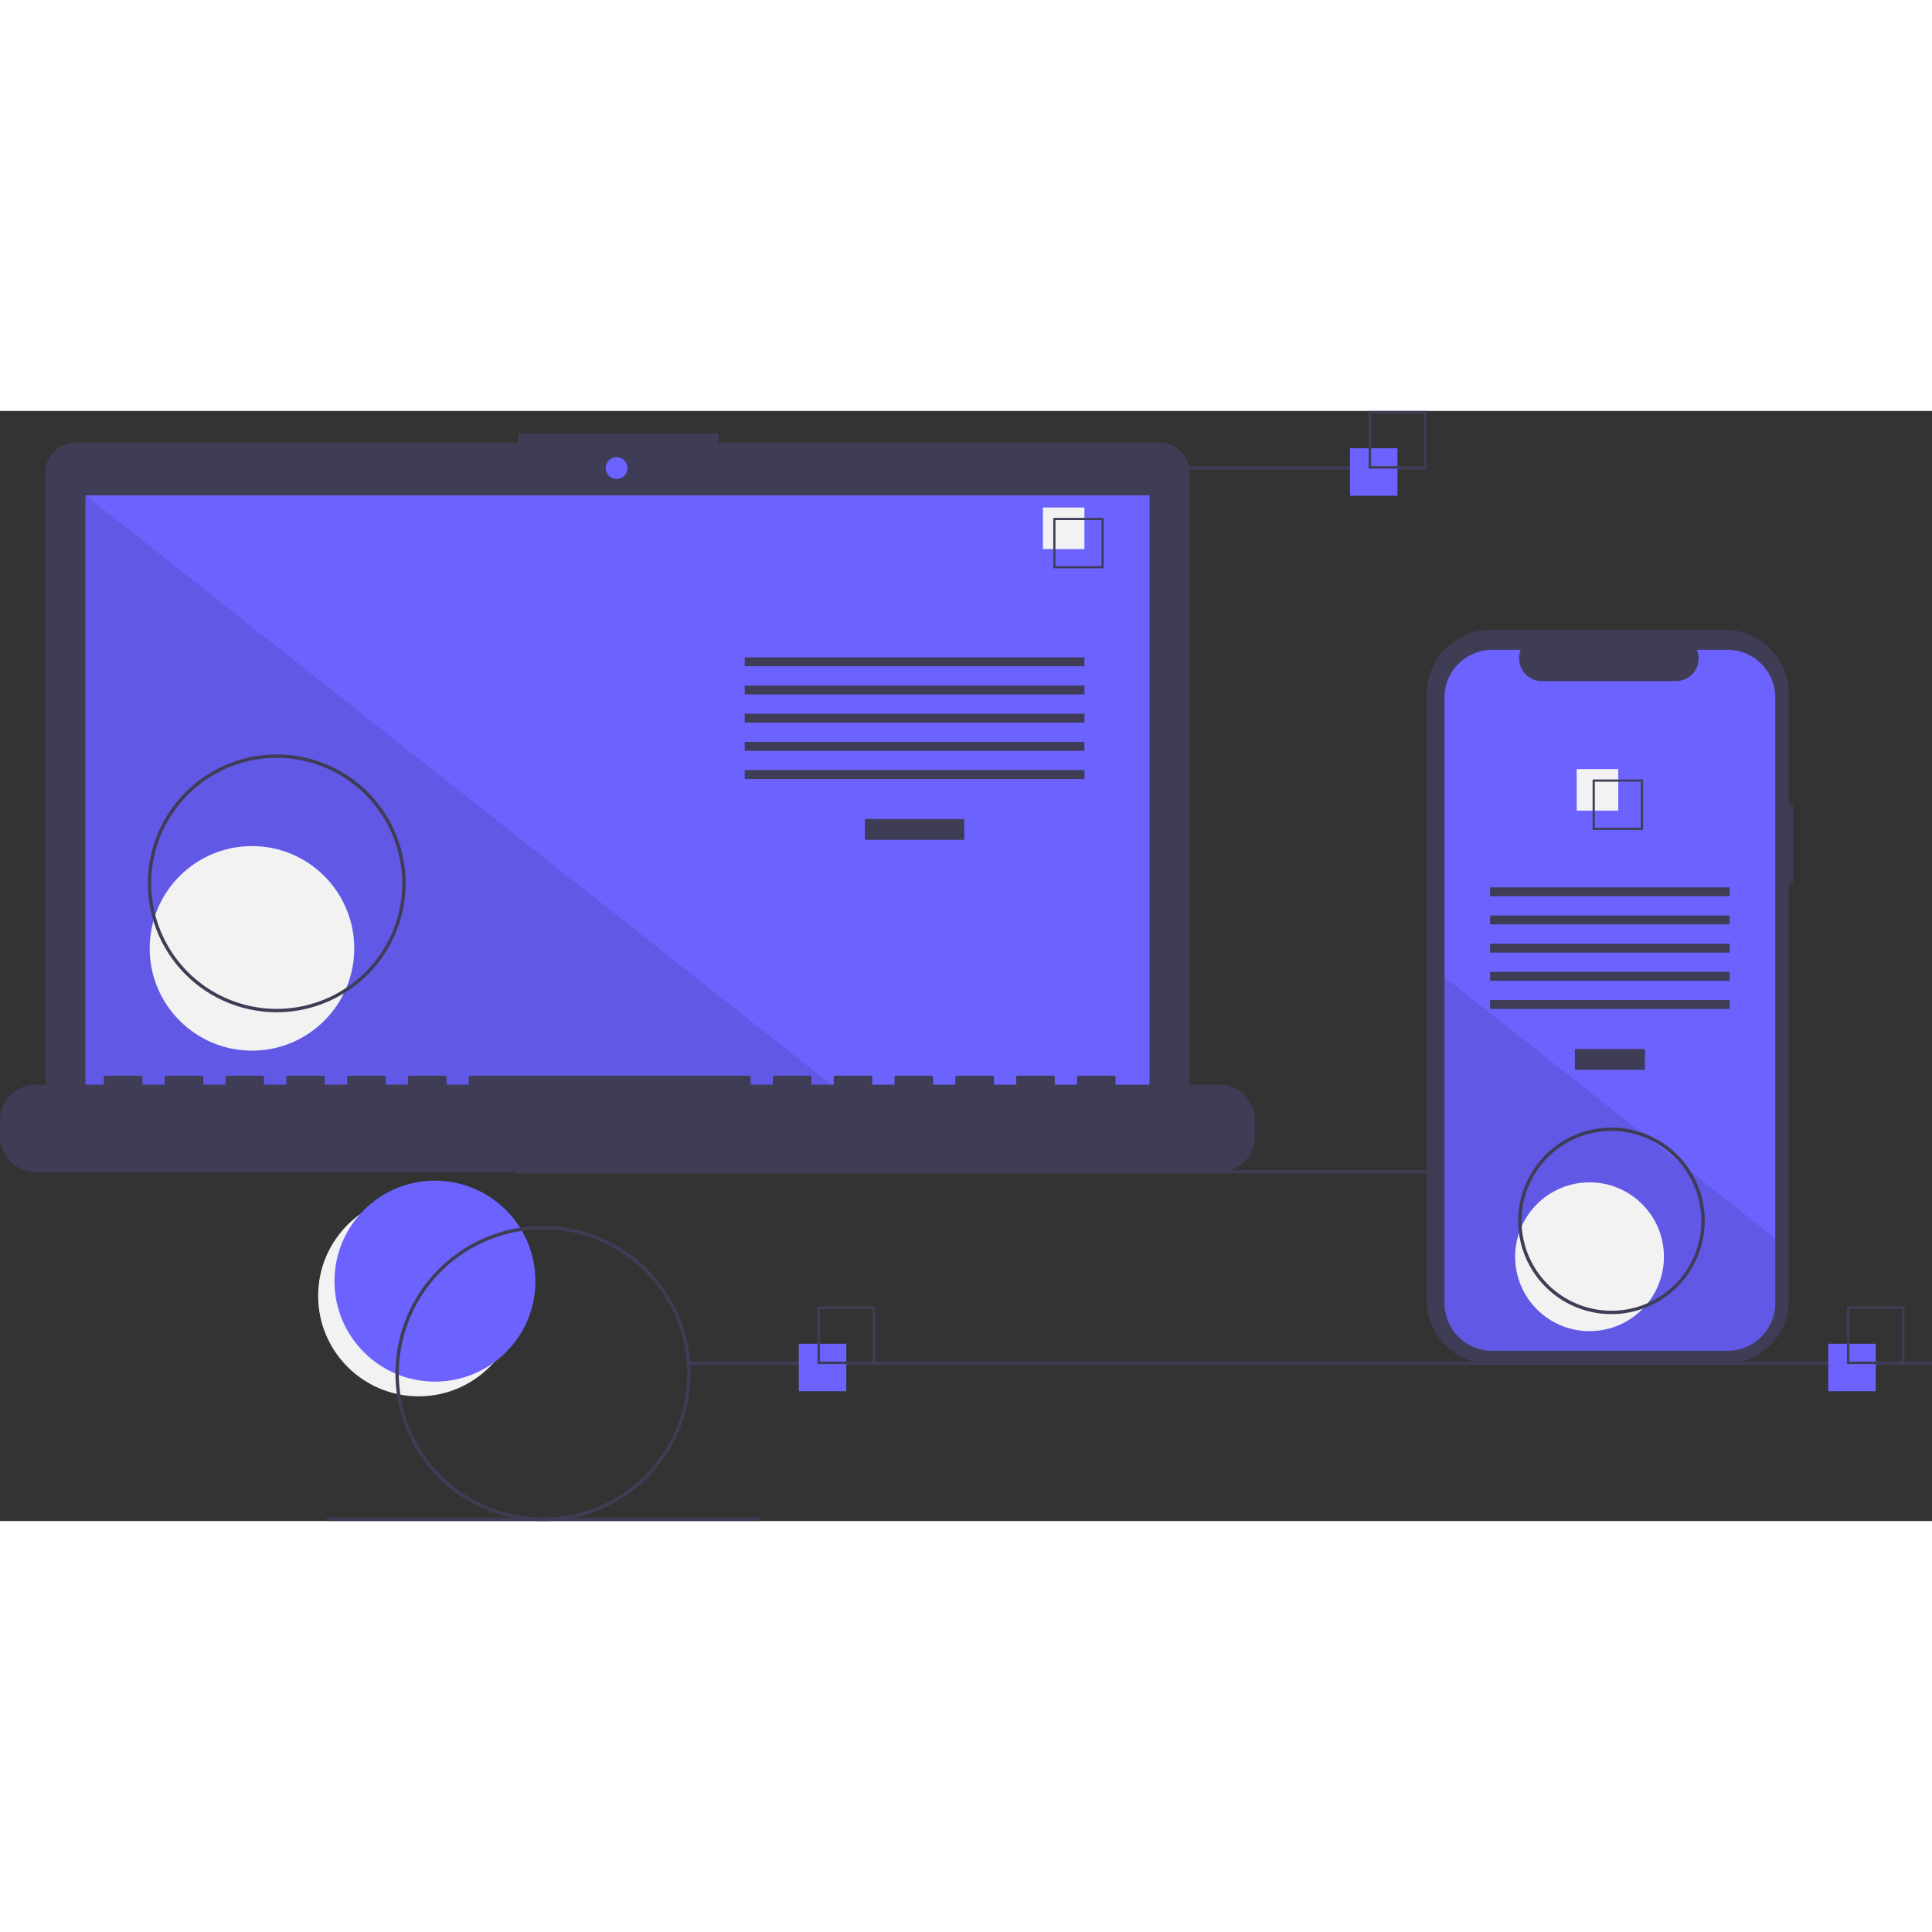 <svg
	xmlns="http://www.w3.org/2000/svg" 
	data-name="Layer 1" 
	width="1000" 
	height="1000" 
	viewBox="0 0 1139.171 654.543"
	xmlns:xlink="http://www.w3.org/1999/xlink">
	<rect x="0" y="0" width="1139.171" height="654.543" fill="#333333" stroke="none"/>
	<title>progressive_app</title>
	<circle cx="246.827" cy="521.765" r="59.243" fill="#f2f2f2"/>
	<circle cx="256.46" cy="513.095" r="59.243" fill="#6c63ff"/>
	<rect x="304.171" y="447.543" width="733" height="2" fill="#3f3d56"/>
	<path d="M714.207,141.381H454.038v-5.362h-117.971v5.362H74.825a17.599,17.599,0,0,0-17.599,17.599V515.231a17.599,17.599,0,0,0,17.599,17.599H714.207a17.599,17.599,0,0,0,17.599-17.599V158.979A17.599,17.599,0,0,0,714.207,141.381Z" transform="translate(-30.415 -122.728)" fill="#3f3d56"/>
	<rect x="50.406" y="49.754" width="627.391" height="353.913" fill="#6c63ff"/>
	<circle cx="363.565" cy="33.667" r="6.435" fill="#6c63ff"/>
	<polygon points="498.374 403.667 50.406 403.667 50.406 49.754 498.374 403.667" opacity="0.1"/>
	<circle cx="148.574" cy="316.876" r="60.307" fill="#f2f2f2"/>
	<rect x="509.953" y="240.622" width="58.605" height="12.246" fill="#3f3d56"/>
	<rect x="439.102" y="145.279" width="200.307" height="5.248" fill="#3f3d56"/>
	<rect x="439.102" y="161.898" width="200.307" height="5.248" fill="#3f3d56"/>
	<rect x="439.102" y="178.518" width="200.307" height="5.248" fill="#3f3d56"/>
	<rect x="439.102" y="195.137" width="200.307" height="5.248" fill="#3f3d56"/>
	<rect x="439.102" y="211.756" width="200.307" height="5.248" fill="#3f3d56"/>
	<rect x="614.917" y="56.934" width="24.492" height="24.492" fill="#f2f2f2"/>
	<path d="M681.195,215.525h-29.74v-29.74h29.74Zm-28.447-1.293h27.154V187.078H652.748Z" transform="translate(-30.415 -122.728)" fill="#3f3d56"/>
	<path d="M749.422,519.96H688.192v-4.412a.875.875,0,0,0-.875-.875h-20.993a.875.875,0,0,0-.875.875v4.412H652.329v-4.412a.875.875,0,0,0-.875-.875H630.462a.875.875,0,0,0-.875.875v4.412H616.467v-4.412a.875.875,0,0,0-.875-.875H594.599a.875.875,0,0,0-.875.875v4.412H580.604v-4.412a.875.875,0,0,0-.875-.875H558.736a.875.875,0,0,0-.875.875v4.412H544.741v-4.412a.875.875,0,0,0-.875-.875H522.873a.875.875,0,0,0-.875.875v4.412H508.878v-4.412a.875.875,0,0,0-.875-.875h-20.993a.875.875,0,0,0-.875.875v4.412H473.015v-4.412a.875.875,0,0,0-.875-.875H307.696a.875.875,0,0,0-.875.875v4.412H293.701v-4.412a.875.875,0,0,0-.875-.875H271.833a.875.875,0,0,0-.875.875v4.412H257.838v-4.412a.875.875,0,0,0-.875-.875h-20.993a.875.875,0,0,0-.875.875v4.412H221.975v-4.412a.875.875,0,0,0-.875-.875H200.107a.875.875,0,0,0-.875.875v4.412H186.112v-4.412a.875.875,0,0,0-.875-.875H164.244a.875.875,0,0,0-.875.875v4.412H150.249v-4.412a.875.875,0,0,0-.875-.875H128.381a.875.875,0,0,0-.875.875v4.412H114.386v-4.412a.875.875,0,0,0-.875-.875H92.519a.875.875,0,0,0-.875.875v4.412H51.407a20.993,20.993,0,0,0-20.993,20.993v9.492A20.993,20.993,0,0,0,51.407,571.438H749.422a20.993,20.993,0,0,0,20.993-20.993v-9.492A20.993,20.993,0,0,0,749.422,519.96Z" transform="translate(-30.415 -122.728)" fill="#3f3d56"/>
	<path d="M193.586,477.272a76,76,0,1,1,76-76A76.086,76.086,0,0,1,193.586,477.272Zm0-150a74,74,0,1,0,74,74A74.084,74.084,0,0,0,193.586,327.272Z" transform="translate(-30.415 -122.728)" fill="#3f3d56"/>
	<rect x="586.171" y="32.543" width="255" height="2" fill="#3f3d56"/>
	<rect x="406.171" y="560.543" width="733" height="2" fill="#3f3d56"/>
	<rect x="192.672" y="652.543" width="255" height="2" fill="#3f3d56"/>
	<rect x="471" y="550" width="28" height="28" fill="#6c63ff"/>
	<path d="M546.415,684.728h-34v-34h34Zm-32.522-1.478H544.936V652.207H513.893Z" transform="translate(-30.415 -122.728)" fill="#3f3d56"/>
	<rect x="796" y="22" width="28" height="28" fill="#6c63ff"/>
	<path d="M871.415,156.728h-34v-34h34Zm-32.522-1.478H869.936V124.207H838.893Z" transform="translate(-30.415 -122.728)" fill="#3f3d56"/>
	<rect x="1078" y="550" width="28" height="28" fill="#6c63ff"/>
	<path d="M1153.415,684.728h-34v-34h34Zm-32.522-1.478h31.043V652.207h-31.043Z" transform="translate(-30.415 -122.728)" fill="#3f3d56"/>
	<path d="M1087.586,354.687h-2.379V289.525a37.714,37.714,0,0,0-37.714-37.714H909.44A37.714,37.714,0,0,0,871.726,289.525V647.006A37.714,37.714,0,0,0,909.44,684.72h138.053a37.714,37.714,0,0,0,37.714-37.714V401.07h2.379Z" transform="translate(-30.415 -122.728)" fill="#3f3d56"/>
	<path d="M1077.176,291.742v356.96a28.165,28.165,0,0,1-28.16,28.17H910.296a28.165,28.165,0,0,1-28.16-28.17v-356.96a28.163,28.163,0,0,1,28.16-28.16h16.83a13.379,13.379,0,0,0,12.39,18.43h79.09a13.379,13.379,0,0,0,12.39-18.43h18.02A28.163,28.163,0,0,1,1077.176,291.742Z" transform="translate(-30.415 -122.728)" fill="#6c63ff"/>
	<rect x="928.58" y="376.218" width="41.324" height="12.246" fill="#3f3d56"/>
	<rect x="878.621" y="280.875" width="141.24" height="5.248" fill="#3f3d56"/>
	<rect x="878.621" y="297.494" width="141.24" height="5.248" fill="#3f3d56"/>
	<rect x="878.621" y="314.114" width="141.24" height="5.248" fill="#3f3d56"/>
	<rect x="878.621" y="330.733" width="141.24" height="5.248" fill="#3f3d56"/>
	<rect x="878.621" y="347.352" width="141.24" height="5.248" fill="#3f3d56"/>
	<rect x="929.684" y="211.179" width="24.492" height="24.492" fill="#f2f2f2"/>
	<path d="M969.474,340.032v29.74h29.74v-29.74Zm28.45,28.45h-27.16v-27.16h27.16Z" transform="translate(-30.415 -122.728)" fill="#3f3d56"/>
	<path d="M1077.176,610.582v38.12a28.165,28.165,0,0,1-28.16,28.17H910.296a28.165,28.165,0,0,1-28.16-28.17v-192.21l116.87,92.33,2,1.58,21.74,17.17,2.03,1.61Z" transform="translate(-30.415 -122.728)" opacity="0.1"/>
	<circle cx="937.241" cy="498.707" r="43.868" fill="#f2f2f2"/>
	<path d="M350.586,777.272a87,87,0,1,1,87-87A87.099,87.099,0,0,1,350.586,777.272Zm0-172a85,85,0,1,0,85,85A85.096,85.096,0,0,0,350.586,605.272Z" transform="translate(-30.415 -122.728)" fill="#3f3d56"/>
	<path d="M980.586,655.272a55,55,0,1,1,55-55A55.062,55.062,0,0,1,980.586,655.272Zm0-108a53,53,0,1,0,53,53A53.06,53.06,0,0,0,980.586,547.272Z" transform="translate(-30.415 -122.728)" fill="#3f3d56"/>
</svg>